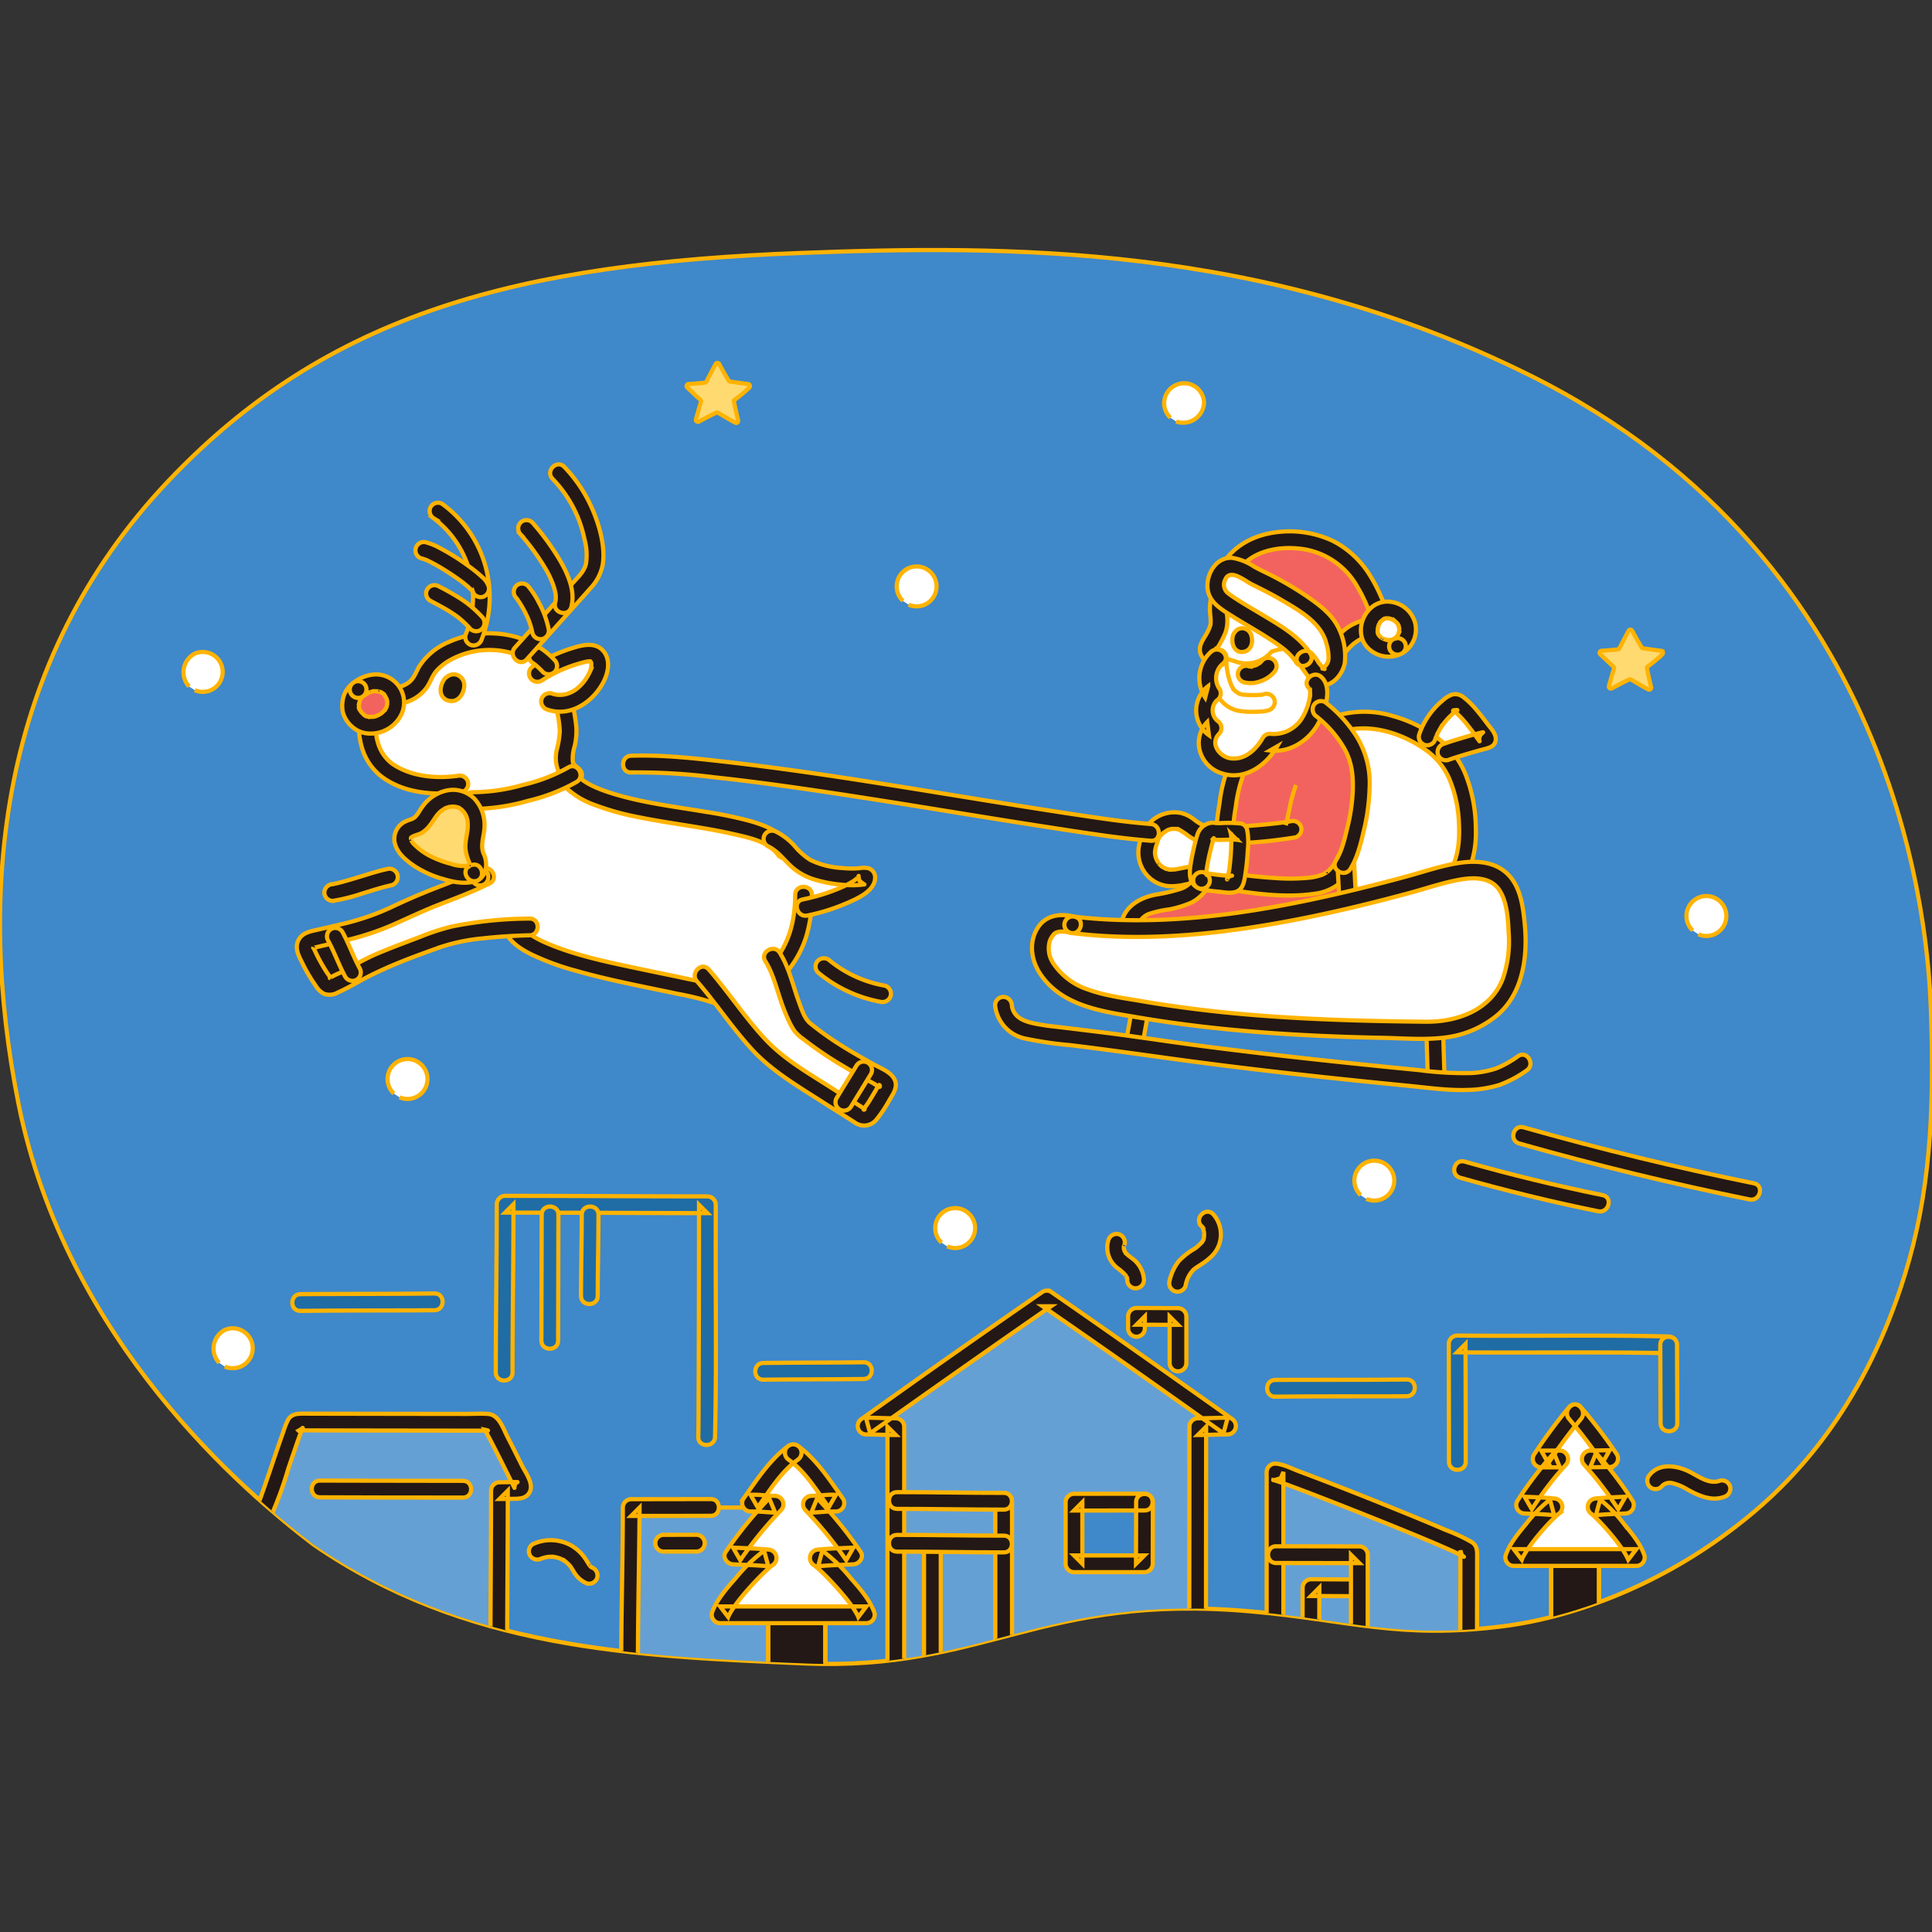 <!DOCTYPE svg PUBLIC "-//W3C//DTD SVG 1.1//EN" "http://www.w3.org/Graphics/SVG/1.1/DTD/svg11.dtd">
<!-- Uploaded to: SVG Repo, www.svgrepo.com, Transformed by: SVG Repo Mixer Tools -->
<svg width="800px" height="800px" viewBox="0 -59.77 461.855 461.855" xmlns="http://www.w3.org/2000/svg" xmlns:xlink="http://www.w3.org/1999/xlink" fill=" #FFB300" stroke=" #FFB300">
<rect x="0" y="-59.77" width="461.855" height="461.855" fill="#333333" stroke="none"/>
<g id="SVGRepo_bgCarrier" stroke-width="0"/>
<g id="SVGRepo_tracerCarrier" stroke-linecap="round" stroke-linejoin="round"/>
<g id="SVGRepo_iconCarrier"> <defs> <style>.a{fill:none;}.b{fill:#3f88c9;}.c{fill:#206ca5;}.d{clip-path:url(#a);}.e{fill:#65a0d4;}.f{fill:#231815;}.g{fill:#ffffff;}.h{fill:#211715;}.i{fill:#f2635f;}.j{fill:#211916;}.k{fill:#ffda71;}</style> <clipPath id="a"> <path class="a" d="M191.654.693C124.247,3.211,78.469,14.915,40.247,55.211c-40.882,43.1-45.8,98.838-35.852,148.741,11.35,56.959,54.379,93.173,70.519,105.482,36.28,24.983,76.01,26.679,117.333,28.444,43.289,1.849,56.787-16.833,106.667-12.444,23.594,2.076,35.517,6.718,60.444,3.555,16.822-2.134,39.5-10.121,59.852-27.259,11.259-9.482,26.815-26.519,36.148-56.741,5.937-19.226,7.137-38.387,6.222-63.555-.592-16.3-5.593-106.669-96-151.556C302.025-1.677,240.323-1.125,191.654.693Z"/> </clipPath> </defs> <path class="b" d="M191.654.693C124.247,3.211,78.469,14.915,40.247,55.211c-40.882,43.1-45.8,98.838-35.852,148.741,11.35,56.959,54.379,93.173,70.519,105.482,36.28,24.983,76.01,26.679,117.333,28.444,43.289,1.849,56.787-16.833,106.667-12.444,23.594,2.076,35.517,6.718,60.444,3.555,16.822-2.134,39.5-10.121,59.852-27.259,11.259-9.482,26.815-26.519,36.148-56.741,5.937-19.226,7.137-38.387,6.222-63.555-.592-16.3-5.593-106.669-96-151.556C302.025-1.677,240.323-1.125,191.654.693Z"/> <path class="c" d="M350.384,289.658q0-12.6-.039-25.207l-.006-2.945-2,2c13.349.138,26.7-.033,40.05.067,3.5.026,7.01.07,10.514.156,2.575.063,2.574-3.937,0-4-13.345-.326-26.7-.166-40.048-.174q-5.257,0-10.516-.049a2.027,2.027,0,0,0-2,2q.022,11.379.039,22.757,0,2.7.006,5.4c0,2.574,4,2.578,4,0Z"/> <path class="c" d="M304.839,274.107c8.926-.116,17.856-.05,26.781-.078,1.553,0,3.107,0,4.66-.023,2.572-.033,2.579-4.033,0-4-8.925.116-17.855.051-26.781.079-1.553,0-3.107,0-4.66.022-2.571.034-2.579,4.034,0,4Z"/> <path class="c" d="M182.477,270.05c8-.107,16-.053,23.992-.16,2.572-.035,2.579-4.035,0-4-8,.107-16,.053-23.992.16-2.572.034-2.579,4.034,0,4Z"/> <path class="c" d="M71.81,253.605c8.981-.119,17.965-.08,26.947-.124,1.707-.009,3.415-.013,5.122-.036,2.572-.034,2.579-4.034,0-4-8.981.12-17.965.081-26.947.125-1.707.008-3.415.012-5.122.035-2.572.034-2.579,4.035,0,4Z"/> <path class="c" d="M122.52,268.321c0-13.4.229-26.806.231-40.209l-2,2c13.807,0,27.613.069,41.42.111q3.465.01,6.93.016l-2-2q0,23.887-.1,47.776c-.014,2.57-.01,5.141-.072,7.71s3.939,2.574,4,0c.361-15.087.15-30.205.166-45.3q.006-5.1.007-10.191a2.028,2.028,0,0,0-2-2c-12.728,0-25.456-.081-38.184-.111q-5.083-.013-10.166-.016a2.03,2.03,0,0,0-2,2c0,13.4-.228,26.805-.231,40.209,0,2.574,4,2.578,4,0Z"/> <path class="c" d="M396.9,261.729c0,6.24.067,12.481.068,18.721,0,2.574,4,2.578,4,0,0-6.24-.067-12.481-.068-18.721,0-2.574-4-2.578-4,0Z"/> <path class="c" d="M129.492,230.592c0,10.043-.068,20.085-.069,30.128,0,2.574,4,2.578,4,0,0-10.043.068-20.085.069-30.128,0-2.574-4-2.578-4,0Z"/> <path class="c" d="M139.071,230.592c0,6.48-.181,12.959-.184,19.438,0,2.574,4,2.578,4,0,0-6.479.181-12.958.184-19.438,0-2.574-4-2.578-4,0Z"/> <g class="d"> <path class="e" d="M150.491,339.063c0-10.111.8-32.288.8-38.441,8.959,0,24.285-.013,38.29-.029v41.73"/> <path class="e" d="M286.3,329.286c0-7.84.035-42,.035-48,1.837,0,5.4-.141,7.151-.141-11.4-8.1-30.353-21.478-43.243-30.366C237.352,259.663,218.4,273.04,207,281.14c1.754,0,5.314.141,7.151.141,0,6,0,48.976,0,56.815"/> <path class="e" d="M304.8,330.929V292.11c.21-.478,45.695,17.423,46.316,18.746,0,3.765-.031,19.54-.031,27.913"/> <path class="f" d="M306.8,330.929V292.11l-.585,1.414c-.093.106-1.892.688-1.843.513l.106.023a2.368,2.368,0,0,0,.318.089c.345.114.691.223,1.034.341,1.159.4,2.309.827,3.458,1.255,3.626,1.352,7.234,2.752,10.837,4.164q6.49,2.543,12.951,5.162,3.055,1.24,6.1,2.5c1.83.761,3.067,1.279,4.914,2.078,1.389.6,2.777,1.207,4.141,1.861.43.206.864.412,1.278.649a2.459,2.459,0,0,0,.363.218c.277.093-.238-.186-.252-.2.191.2-.281-.4-.231-.313l-.273-1.01c0,9.305-.03,18.609-.031,27.913,0,2.574,4,2.578,4,0q0-9.191.02-18.383,0-3.834.01-7.668c0-1.521.131-2.918-1.283-3.831a41.546,41.546,0,0,0-6.138-2.868c-3.831-1.65-7.689-3.236-11.554-4.805-7.841-3.181-15.708-6.31-23.635-9.269-1.673-.624-3.568-1.626-5.37-1.806a2.043,2.043,0,0,0-2.335,2.046c-.023.412,0,.832,0,1.244v37.5c0,2.574,4,2.578,4,0Z"/> <path class="f" d="M397.183,295.632a2.521,2.521,0,0,1,2.656-.829,12.1,12.1,0,0,1,3.56,1.516c2.649,1.446,5.753,2.889,8.791,1.743a2.055,2.055,0,0,0,1.4-2.46,2.015,2.015,0,0,0-2.46-1.4c-2.683,1.012-5.351-1.3-7.689-2.356-2.9-1.316-6.808-1.83-9.084.954a2.06,2.06,0,0,0,0,2.829,2.016,2.016,0,0,0,2.829,0Z"/> <path class="f" d="M169.914,298.593q-9.513.021-19.026.029a2.03,2.03,0,0,0-2,2c0,10.1-.25,20.207-.348,30.309-.026,2.71-.048,5.421-.049,8.132,0,2.574,4,2.578,4,0,0-10.782.224-21.565.348-32.346.023-2.032.048-4.063.049-6.095l-2,2q9.513,0,19.026-.029c2.573-.006,2.578-4.006,0-4Z"/> <path class="f" d="M166.469,307.133q-3.906.006-7.813.009a2,2,0,0,0,0,4q3.907,0,7.813-.009a2,2,0,0,0,0-4Z"/> <path class="f" d="M315.356,338.155c0-6.13.043-12.26.044-18.39l-2,2c3.85,0,7.7.049,11.55.043,2.574,0,2.579-4,0-4-3.85.006-7.7-.042-11.55-.043a2.028,2.028,0,0,0-2,2c0,6.13-.043,12.26-.044,18.39,0,2.574,4,2.578,4,0Z"/> <path class="f" d="M326.945,336.335q.021-12.216.009-24.431a2.028,2.028,0,0,0-2-2c-6.626,0-13.252-.028-19.878-.028-2.574,0-2.579,4,0,4,6.626,0,13.252.027,19.878.028l-2-2q0,12.215-.009,24.431c0,2.574,4,2.578,4,0Z"/> <path class="e" d="M119.245,336.1c0-11.2.152-28.367.15-39.518,1.518,0,3.352-.064,4.61-.064a.923.923,0,0,0,.849-1.33c-2-3.94-5.045-10.239-7.406-14.484a.909.909,0,0,0-.8-.465c-4.173,0-36.374-.038-45.22-.076a.813.813,0,0,0-.785.369c-.882,1.593-6.223,18.333-7.287,20.457l2.963,15.26"/> <path class="f" d="M65.085,302a90.2,90.2,0,0,0,3.824-10.643c.726-2.138,1.448-4.277,2.193-6.408.279-.8.559-1.592.854-2.382.112-.3.23-.6.345-.9s-.238.269-.048.115c.015-.012.279-.366.007-.063l-.882.514a4.749,4.749,0,0,1,1.6-.067l2.288.007,5.449.012q6.639.015,13.277.023,10.843.016,21.688.027a4.984,4.984,0,0,0,.635,0c.058-.007.145.022.2,0,.312.008.105-.066-.621-.219q.174.315.346.633c.818,1.508,1.606,3.033,2.385,4.562.809,1.588,1.605,3.182,2.4,4.777q.513,1.029,1.027,2.059c.16.32.32.641.481.96q.151.3.3.608.251.49.093.19l.273-1.01q.83-.327.3-.278c-.179,0-.358,0-.538.007-.39.006-.78.014-1.17.022-.8.015-1.6.029-2.4.032a2.029,2.029,0,0,0-2,2c0,13.173-.149,26.345-.15,39.518,0,2.574,4,2.578,4,0,0-13.173.15-26.345.15-39.518l-2,2c1.191,0,2.381-.036,3.572-.054,1.4-.021,2.76-.111,3.568-1.433,1.246-2.038-.89-4.776-1.8-6.593-1.128-2.262-2.254-4.524-3.414-6.769-1.045-2.025-2.029-5.318-4.676-5.494-1.681-.111-3.406,0-5.09,0l-9.068-.011q-10.889-.014-21.778-.035-4.037-.007-8.074-.02c-1.53-.006-2.992.036-3.824,1.562a19.663,19.663,0,0,0-1.081,2.769c-1.208,3.365-2.329,6.761-3.482,10.145-.554,1.625-1.109,3.251-1.686,4.868-.2.57-.409,1.14-.624,1.7-.082.213-.167.424-.249.637-.063.162.189-.391-.063.126-1.125,2.3,2.323,4.334,3.454,2.019Z"/> <path class="f" d="M76.469,298.17q14.685.061,29.369.057l4.853.006c2.574,0,2.578-4,0-4Q97,294.222,83.313,294.19q-3.422-.007-6.844-.02c-2.574-.011-2.578,3.989,0,4Z"/> <path class="f" d="M129.445,312.8c-.233.1.136-.041.212-.067.168-.056.336-.107.507-.152.136-.036.274-.068.412-.1-.006,0,.523-.083.361-.065s.376-.022.366-.021c.141-.007.282-.009.423-.008.177,0,.353.008.529.021.1.007.475.06.2.016a7.385,7.385,0,0,1,.917.212c.151.045.3.1.45.149.339.109-.056-.039.135.052.258.123.51.253.754.4q.2.122.4.257c.053.036.384.292.128.084a7.546,7.546,0,0,1,1.2,1.21c-.2-.261.037.071.073.124.08.119.157.24.233.362.14.222.275.447.414.669a6.374,6.374,0,0,0,3.148,2.811,2.007,2.007,0,0,0,2.46-1.4,2.057,2.057,0,0,0-1.4-2.46c.414.16,0,.015-.042-.053-.115-.182.206.224-.045-.041-.115-.122-.227-.243-.34-.366.126.137.112.155,0,0-.34-.5-.642-1.034-.982-1.54a10.315,10.315,0,0,0-3.234-3.11,10.113,10.113,0,0,0-9.307-.44,2.005,2.005,0,0,0-.717,2.736,2.063,2.063,0,0,0,2.736.718Z"/> <path class="b" d="M273.6,299.311c-.725,0-15.647.026-16.858.026v14.731h16.825C273.569,311.731,273.6,299.972,273.6,299.311Z"/> <path class="f" d="M273.6,297.311q-7.165,0-14.333.023-1.263,0-2.525,0a2.03,2.03,0,0,0-2,2v14.731a2.029,2.029,0,0,0,2,2h16.825a2.029,2.029,0,0,0,2-2c0-4.919.031-9.838.033-14.757,0-2.574-4-2.578-4,0,0,4.919-.032,9.838-.033,14.757l2-2H256.744l2,2V299.337l-2,2q7.291,0,14.585-.023,1.137,0,2.273,0C276.176,301.31,276.18,297.31,273.6,297.311Z"/> <path class="f" d="M220.892,310.244q0,13.7,0,27.408c0,2.573,4,2.578,4,0q0-13.7,0-27.408c0-2.574-4-2.578-4,0Z"/> <path class="f" d="M237.929,299.112q0,15.805,0,31.609V338.1c0,2.574,4,2.578,4,0q0-16.281,0-32.561v-6.423c0-2.574-4-2.578-4,0Z"/> <path class="f" d="M288.3,329.286q0-20.28.031-40.558,0-3.724,0-7.447l-2,2c2.384-.007,4.766-.133,7.151-.141a2.018,2.018,0,0,0,1.009-3.727q-16.92-12.021-33.936-23.908-4.645-3.24-9.306-6.458a1.948,1.948,0,0,0-2.019,0q-17.442,12.03-34.706,24.315-4.27,3.021-8.536,6.051A2.018,2.018,0,0,0,207,283.14c2.385.008,4.767.134,7.151.141l-2-2v19.581q0,13.836,0,27.671,0,4.782,0,9.563c0,2.574,4,2.578,4,0q0-10.446,0-20.893,0-13.654,0-27.308v-8.614a2.03,2.03,0,0,0-2-2c-2.384-.007-4.766-.133-7.151-.141l1.01,3.727q16.92-12.021,33.935-23.907,4.646-3.24,9.307-6.459h-2.019q17.442,12.03,34.706,24.315,4.27,3.021,8.536,6.051l1.01-3.727c-2.385.008-4.767.134-7.151.141a2.03,2.03,0,0,0-2,2q0,19.806-.03,39.613,0,4.2,0,8.392c0,2.573,4,2.578,4,0Z"/> <path class="f" d="M214.448,300.934c8.508,0,17.016.175,25.525.178,2.574,0,2.578-4,0-4-8.509,0-17.017-.175-25.525-.178-2.574,0-2.578,4,0,4Z"/> <path class="f" d="M214.448,311.156c8.508,0,17.016.175,25.525.178,2.574,0,2.578-4,0-4-8.509,0-17.017-.175-25.525-.178-2.574,0-2.578,4,0,4Z"/> <path class="f" d="M283.606,266.059V254.948a2.029,2.029,0,0,0-2-2c-3.309,0-6.617-.036-9.926-.037a2.029,2.029,0,0,0-2,2v2.87a2,2,0,0,0,4,0v-2.87l-2,2c3.309,0,6.617.036,9.926.037l-2-2v11.111a2,2,0,0,0,4,0Z"/> <path class="f" d="M273.473,246.2a6.828,6.828,0,0,0-2.958-5.243c-.268-.214-.541-.42-.813-.628-.229-.175.244.214.031.02-.1-.089-.2-.168-.3-.258-.077-.072-.148-.15-.223-.223-.345-.337.124.215-.006.01-.115-.18-.226-.357-.331-.542-.221-.389.074.264,0,.022-.034-.115-.079-.225-.111-.341-.026-.093-.044-.187-.067-.28-.091-.368,0,.275,0,.028,0-.171-.084-.518.007-.664-.053.085-.075.361,0,.084.04-.152.077-.3.126-.449a2.017,2.017,0,0,0-1.4-2.461,2.046,2.046,0,0,0-2.46,1.4,6.131,6.131,0,0,0,1.869,6.455c.273.228.559.44.841.656l.125.1q.188.142-.122-.094a1.11,1.11,0,0,0,.217.177,9.276,9.276,0,0,1,.977.924c.06.067.2.176.228.266-.05-.172-.194-.269-.024-.016a5.885,5.885,0,0,1,.309.526c.173.319-.077-.279-.021-.048.025.105.062.215.093.318.079.268-.029-.039,0-.138a2.522,2.522,0,0,0,.012.406,2,2,0,1,0,4,0Z"/> <path class="f" d="M287.192,233.325c.425.434-.047-.128.15.153a3.057,3.057,0,0,1,.259.452c-.109-.235.049.164.064.212.052.17.089.342.13.515l.038.209q-.03-.222-.009-.009c.013.171.022.342.023.514s-.007.329-.016.494-.068.4,0,.107c-.039.181-.079.36-.133.538-.1.313.2-.3-.077.192-.083.147-.167.291-.263.43-.187.271.286-.274-.13.155a10.828,10.828,0,0,1-1.557,1.394,16.9,16.9,0,0,0-3.858,3,11.843,11.843,0,0,0-2.242,4.81,2.043,2.043,0,0,0,1.4,2.46,2.022,2.022,0,0,0,2.461-1.4,6.9,6.9,0,0,1,1.988-3.878,8.276,8.276,0,0,1,.864-.617c.4-.262.8-.513,1.195-.779a15.043,15.043,0,0,0,2.291-1.859,7.275,7.275,0,0,0,.258-9.924c-1.8-1.842-4.632.987-2.828,2.828Z"/> <path class="f" d="M183.654,325.945v12.723H197.3V325.945"/> <path class="a" d="M197.3,325.945v11.723"/> <path class="a" d="M183.654,337.668V325.945"/> <path class="g" d="M189.624,287.508c-3.469,2.436-7.185,7.792-10.213,12.059,1.906-.119,4.17.238,5.893.254-3.749,3.678-5.774,6.418-10.063,12.376,2.263.119,5.218.125,8.43.467-2.461,1.641-10.286,9.98-11.528,13.592H207.1c-1.242-3.612-9.068-11.951-11.528-13.592,3.211-.342,6.166-.348,8.43-.467-4.289-5.958-6.315-8.7-10.063-12.376,1.723-.016,3.986-.373,5.893-.254C196.808,295.3,193.092,289.944,189.624,287.508Z"/> <path class="f" d="M188.614,285.781c-4.553,3.286-7.726,8.258-10.93,12.777a2.012,2.012,0,0,0,1.727,3.009c1.972-.088,3.924.211,5.893.254l-1.414-3.414a97.422,97.422,0,0,0-10.376,12.78c-.945,1.312.348,2.941,1.727,3.01,2.813.139,5.625.181,8.43.467l-1.01-3.727a38.211,38.211,0,0,0-6.731,6.489c-2.166,2.466-4.578,5.166-5.716,8.3a2.015,2.015,0,0,0,1.929,2.531H207.1a2.014,2.014,0,0,0,1.928-2.531c-1.137-3.133-3.549-5.833-5.716-8.3a38.142,38.142,0,0,0-6.731-6.489l-1.009,3.727c2.8-.286,5.617-.328,8.43-.467,1.378-.069,2.671-1.7,1.727-3.01a97.5,97.5,0,0,0-10.376-12.78l-1.414,3.414c1.968-.043,3.921-.342,5.893-.254a2.012,2.012,0,0,0,1.727-3.009c-3.2-4.518-6.377-9.49-10.93-12.777a2.015,2.015,0,0,0-2.736.717,2.045,2.045,0,0,0,.717,2.737c3.943,2.847,6.725,7.436,9.5,11.342l1.727-3.01c-1.972-.088-3.925.211-5.893.254a2.023,2.023,0,0,0-1.414,3.414,91.361,91.361,0,0,1,9.75,11.971l1.727-3.009c-2.813.139-5.625.181-8.43.467a2.019,2.019,0,0,0-1.01,3.727c.109.074.507.381.211.145.2.161.4.331.6.5.515.449,1.013.919,1.5,1.4,1.18,1.149,2.311,2.35,3.4,3.582,1.046,1.179,2.068,2.386,3,3.66.439.6.863,1.218,1.247,1.858.154.257.3.516.44.783.06.118.109.251.178.363.166.271-.135-.368.037.108l1.929-2.532H172.143l1.928,2.532c.061-.167.093-.169,0-.019.07-.109.111-.244.171-.359.137-.261.276-.52.426-.774.375-.636.794-1.247,1.226-1.845.95-1.316,2-2.56,3.078-3.775,1.063-1.2,2.162-2.367,3.307-3.489.495-.484,1-.962,1.518-1.419.2-.175.4-.347.606-.514.247-.2-.231.173-.009,0,.094-.071.192-.138.289-.2a2.019,2.019,0,0,0-1.009-3.727c-2.8-.286-5.617-.328-8.43-.467l1.726,3.009a91.368,91.368,0,0,1,9.751-11.971,2.022,2.022,0,0,0-1.414-3.414c-1.969-.043-3.921-.342-5.893-.254l1.727,3.01c2.77-3.907,5.551-8.5,9.5-11.342a2.059,2.059,0,0,0,.718-2.737A2.016,2.016,0,0,0,188.614,285.781Z"/> <path class="f" d="M382.261,328.553v-15.74H370.823v18.25"/> <path class="a" d="M382.261,312.813v15.74"/> <path class="a" d="M370.823,331.063v-18.25"/> <path class="g" d="M376.518,278.026c-2.908,2.172-6.022,6.946-8.561,10.749,1.6-.106,3.5.213,4.94.227-3.142,3.278-4.84,5.721-8.435,11.031,1.9.106,4.374.112,7.066.417-2.062,1.462-8.622,8.9-9.663,12.115h29.306c-1.041-3.22-7.6-10.653-9.663-12.115,2.691-.305,5.168-.311,7.066-.417-3.6-5.31-5.293-7.753-8.435-11.031,1.444-.014,3.341-.333,4.939-.227C382.54,284.972,379.425,280.2,376.518,278.026Z"/> <path class="f" d="M375.1,276.612A122.187,122.187,0,0,0,366.687,288a2.016,2.016,0,0,0,1.727,3.01c1.494,0,2.989-.006,4.483-.006l-1.414-3.415a86.527,86.527,0,0,0-8.748,11.437,2.018,2.018,0,0,0,1.727,3.009c2.358.123,4.716.164,7.066.417l-1.009-3.727a33.155,33.155,0,0,0-5.721,5.834c-1.854,2.246-3.9,4.681-4.861,7.476a2.016,2.016,0,0,0,1.928,2.532h29.306a2.016,2.016,0,0,0,1.928-2.532c-.962-2.8-3.007-5.23-4.861-7.476a33.19,33.19,0,0,0-5.721-5.834l-1.009,3.727c2.35-.253,4.707-.294,7.066-.417a2.018,2.018,0,0,0,1.727-3.009,86.527,86.527,0,0,0-8.748-11.437L380.139,291c1.554-.018,3.109-.063,4.663-.068a2.016,2.016,0,0,0,1.727-3.01,120.511,120.511,0,0,0-8.6-11.312c-1.68-1.956-4.5.884-2.829,2.828a111.754,111.754,0,0,1,7.971,10.5l1.727-3.009c-1.554,0-3.109.05-4.663.068a2.023,2.023,0,0,0-1.415,3.414,80.18,80.18,0,0,1,8.123,10.627l1.727-3.01c-2.359.123-4.716.164-7.066.417a2.02,2.02,0,0,0-1.01,3.727c.164.12.143.1-.063-.05.089.072.176.146.262.221.144.134.293.262.437.395.41.38.8.777,1.193,1.178,1,1.035,1.957,2.114,2.879,3.22.88,1.054,1.724,2.135,2.5,3.27a15.2,15.2,0,0,1,1.538,2.686l1.929-2.532H361.865l1.929,2.532a5.242,5.242,0,0,1,.485-1.011c.3-.535.629-1.051.972-1.557a42.572,42.572,0,0,1,2.578-3.388c.894-1.072,1.82-2.118,2.787-3.123.393-.409.793-.812,1.207-1.2.17-.159.345-.311.516-.469.086-.075.173-.149.262-.221-.206.154-.227.17-.063.05a2.02,2.02,0,0,0-1.01-3.727c-2.35-.253-4.708-.294-7.066-.417l1.727,3.01a80.258,80.258,0,0,1,8.122-10.627A2.023,2.023,0,0,0,372.9,287c-1.494,0-2.989,0-4.483.006l1.726,3.009a113.487,113.487,0,0,1,7.793-10.577C379.594,277.492,376.778,274.65,375.1,276.612Z"/> </g> <path class="g" d="M349.81,146.166c2.011-6.555.912-17-2.87-23.171a15.06,15.06,0,0,0-2.153-2.7l.87-.316c2.066-.751,8.276-2.585,9.461-2.793a.822.822,0,0,0,.359-.12c.215-.165.071-.44-.075-.646-1.8-2.56-4.662-6.459-6.806-7.986a1.281,1.281,0,0,0-.59-.277,1.333,1.333,0,0,0-.877.308c-2.973,2.037-5.623,5.942-6.146,8.734-6.074-4.008-14.771-6.288-21.466-3.78,0,0-17.49,43.126-1.34,44.872s30.638-9.688,30.638-9.688A13.665,13.665,0,0,0,349.81,146.166Z"/> <path class="f" d="M320.049,115.349c6.8-2.46,14.722-.046,20.451,3.934a16.622,16.622,0,0,1,5.9,6.978,30.187,30.187,0,0,1,2.355,10.6c.182,3.549.01,7.513-1.665,10.73-1.188,2.28,2.263,4.305,3.454,2.019a23.847,23.847,0,0,0,2.257-11.155,35.764,35.764,0,0,0-2.173-12.351,20.445,20.445,0,0,0-6.508-9.085A31.541,31.541,0,0,0,333,111.412a23.3,23.3,0,0,0-14.013.08c-2.4.869-1.366,4.736,1.063,3.857Z"/> <path class="h" d="M343.112,116.918c.057-.18.116-.359.182-.536.015-.042.232-.551.1-.258.173-.384.364-.761.57-1.129a17.815,17.815,0,0,1,1.328-2.021,16.558,16.558,0,0,1,1.878-2,8.563,8.563,0,0,1,.794-.655c.088-.065.179-.127.273-.185q.545-.31-.829-.088c0-.007.561.431.159.1a23.839,23.839,0,0,1,3.359,3.575c.524.654.856,1.1,1.389,1.819q.375.508.742,1.023.174.242.346.484l.165.234q.274.453.008-.353l.273-1.009-.1.141.718-.717c.3-.141-.331.016-.445.043-.331.081-.66.168-.988.257-.924.25-1.844.515-2.763.786-1.724.508-3.456,1.015-5.147,1.626a2.051,2.051,0,0,0-1.4,2.46,2.017,2.017,0,0,0,2.46,1.4c1.887-.681,3.821-1.241,5.746-1.8.925-.269,1.852-.535,2.785-.775,1.322-.34,2.806-.709,2.857-2.408.042-1.377-1.289-2.713-2.068-3.759-.9-1.215-1.83-2.417-2.824-3.56a18.725,18.725,0,0,0-2.823-2.707,3.079,3.079,0,0,0-2.742-.628,6.676,6.676,0,0,0-2.271,1.433,17.876,17.876,0,0,0-5.593,8.15,2,2,0,1,0,3.857,1.064Z"/> <path class="i" d="M270.139,160.89a5.542,5.542,0,0,1,2.053-2.976c1.213-1.115,3.7-1.832,5.832-2.06a32.866,32.866,0,0,0,5.01-1.3,7.486,7.486,0,0,0,4.1-3.406,18.714,18.714,0,0,1,15.057-7.176,86.21,86.21,0,0,1,19.545,2.487c.041,1.683.315,6,.357,7.68.031,1.255.9,2.654-3.725,4.18a96.76,96.76,0,0,1-18.822,4.069c-9.239.828-20.145,1.272-26.6,1.221C269.024,163.58,270.139,160.89,270.139,160.89Z"/> <path class="i" d="M293.994,76.021c3.876-6.2,11.487-7.352,17.675-6.512,10.676,1.449,15.675,9.829,18.753,19.963a.928.928,0,0,1-1.235,1.057c-1.605-.621-3.548.015-5.342,1-2.392,1.316-4.043,3.628-5.611,5.863"/> <path class="h" d="M295.721,77.03c3.322-5.158,9.929-6.34,15.632-5.562a17.984,17.984,0,0,1,13.1,9A33.78,33.78,0,0,1,326.69,84.9c.333.8.636,1.607.924,2.422q.205.579.4,1.163.111.336.218.674c.036.112.072.225.107.338q.154.689.413-.669l1.01-.273a12.651,12.651,0,0,1-1.646-.257,7.754,7.754,0,0,0-2.058.2,12.041,12.041,0,0,0-3.916,1.73,22.553,22.553,0,0,0-5.632,6.157c-1.483,2.111,1.984,4.112,3.454,2.019,1.543-2.2,3.154-4.406,5.67-5.545a4.363,4.363,0,0,1,3.024-.4,3.054,3.054,0,0,0,3.456-1.423c.676-1.249.112-2.553-.3-3.785-.366-1.1-.763-2.187-1.2-3.259a38.738,38.738,0,0,0-2.957-5.95,22.519,22.519,0,0,0-9.023-8.5,24.327,24.327,0,0,0-13.213-2.119c-5.346.607-10.183,2.98-13.153,7.592-1.4,2.171,2.063,4.179,3.454,2.019Z"/> <path class="i" d="M321.087,146.943c1.886-2.921,3.89-11.558,4.174-15.44.29-3.963.4-8.88-1.651-12.355a30.888,30.888,0,0,0-7.827-9.328,32.589,32.589,0,0,0-11.967,7.154,75.688,75.688,0,0,0-8.094,8.073,15.615,15.615,0,0,0-2.135,5.457c-.071.407-.743,5.974-.743,7.836l.9,12.538a99.873,99.873,0,0,0,12.06,1.284c10.733.421,13.427-1.01,15.784-6.229"/> <path class="g" d="M289.76,96.983a1.849,1.849,0,0,1-.452-2.871,15.423,15.423,0,0,0,1.629-2.964c.734-1.622.458-2.757.339-4.46a11.441,11.441,0,0,1,.546-4.634,9.113,9.113,0,0,0,1.32,1.315c4.7,3.862,12.736,2.206,15.952,7.554a2.567,2.567,0,0,1,2.237-.972,3.159,3.159,0,0,1,1.913,1.954,9.458,9.458,0,0,1,.232,4.291A6.854,6.854,0,0,0,315,99.112c-.183,1.029-.33,2.977-.588,4.447-3.565-.846-23.214-6.083-23.214-6.083A3.44,3.44,0,0,1,289.76,96.983Z"/> <path class="g" d="M287.916,110.317a4.994,4.994,0,0,1,1.917-4.337,6.439,6.439,0,0,1,1.129-8.56l.421-.333,3.993,1.286a7.8,7.8,0,0,0,8.593-2.349c2.5-.955,7.768-1.715,9.042,1.323,3.307,2.353,2.572,4.705,2.352,6.763a22.244,22.244,0,0,1-.259,2.953,14.05,14.05,0,0,1-3.641,7.733,9.356,9.356,0,0,1-7.87,2.845,11.617,11.617,0,0,1-5.907,5.431,7.281,7.281,0,0,1-7.611-1.457c-1.9-1.966-2.077-5.5-.069-7.356A4.934,4.934,0,0,1,287.916,110.317Z"/> <path class="g" d="M289.175,97.666a20,20,0,0,0,.717,5.643,11.773,11.773,0,0,0,1.825,4.108,7.272,7.272,0,0,0,3.957,2.646,18.65,18.65,0,0,0,3.839.338c.662,0,1.326-.016,1.985-.079a6.562,6.562,0,0,0,1.779-.308,2.05,2.05,0,0,0,1.4-2.46,2.022,2.022,0,0,0-2.46-1.4,3.332,3.332,0,0,1-.573.15c-.51.1.4-.026.027,0-.156.009-.311.03-.467.042-.68.05-1.364.062-2.046.051s-1.372-.058-2.056-.124c-.383-.037.5.1-.052-.01-.135-.026-.271-.047-.405-.079-.112-.026-.224-.072-.336-.092q-.234-.084.175.079c-.085-.039-.167-.081-.249-.126-.2-.107-.39-.233-.583-.355q-.286-.21-.075-.047c-.1-.082-.2-.167-.3-.255-.161-.144-.3-.3-.457-.454-.2-.189.27.452.019,0-.144-.257-.3-.5-.422-.77q-.061-.13-.12-.261.155.373.025.057c-.078-.2-.157-.407-.229-.614a18.007,18.007,0,0,1-.7-2.714c-.013-.069-.129-.822-.083-.474-.036-.273-.062-.549-.084-.824-.043-.558-.056-1.115-.044-1.674a2,2,0,0,0-4,0Z"/> <path class="a" d="M316.554,98.968a13.986,13.986,0,0,0-2.308,3.09c-.792,1.64.018,4.058-.1,5.812"/> <path class="h" d="M291.725,95.548c-.137-.02-.274-.041-.409-.072,0,0-.5-.163-.332-.09s-.16-.1-.19-.117c-.242-.162.154.188-.024-.026-.133-.16.084.242-.046-.082.048.12.065.224.1.343-.057-.176.075-.21,0-.033-.089.212.11-.2.137-.242a22.361,22.361,0,0,0,2.007-3.8,9.249,9.249,0,0,0,.344-4.22,11.142,11.142,0,0,1,.378-4.465,2,2,0,0,0-3.857-1.063,14.314,14.314,0,0,0-.51,5.652,10.382,10.382,0,0,1,.069,2.127,8.258,8.258,0,0,1-.782,1.942c-.8,1.579-2.1,2.89-1.7,4.812a4.393,4.393,0,0,0,3.746,3.192,2.066,2.066,0,0,0,2.461-1.4,2.015,2.015,0,0,0-1.4-2.46Z"/> <path class="h" d="M294.775,92.025c-.4,1.124-.291,3.754,1.851,4.073,2.845.111,3.138-3.05,2.248-4.583C298.145,90.261,295.863,89.65,294.775,92.025Z"/> <path class="f" d="M293.189,124.876a34.294,34.294,0,0,0-1.644,7.235c-.229,1.4-.434,2.8-.592,4.2a8.253,8.253,0,0,0-.037,2.558,2.013,2.013,0,0,0,2.46,1.4,2.051,2.051,0,0,0,1.4-2.461c.073.362.029.58.049.2.008-.159.008-.319.018-.478.027-.426.072-.851.12-1.275.032-.285.07-.568.1-.853.049-.405-.066.465.009-.064.023-.161.045-.322.068-.483q.144-.995.311-1.984a33.312,33.312,0,0,1,1.6-6.934,2.007,2.007,0,0,0-1.4-2.46,2.061,2.061,0,0,0-2.461,1.4Z"/> <path class="g" d="M288.511,139.975c-2.459-.5-4.016-2.378-5.854-3.214a5.611,5.611,0,0,0-5.286.679,6.151,6.151,0,0,0-2.428,2.993c-.587,1.84-1.213,3.524-.579,5.348a5.885,5.885,0,0,0,6.062,4.317c1.689-.059,5.221-1.156,6.989-.9"/> <path class="h" d="M289.043,138.047a10.485,10.485,0,0,1-3.669-1.976,8.294,8.294,0,0,0-3.009-1.484,8.12,8.12,0,0,0-7.828,2.685,10.842,10.842,0,0,0-2.2,4.933,8.166,8.166,0,0,0,.917,5.962,7.88,7.88,0,0,0,6.338,3.911,14.148,14.148,0,0,0,3.85-.43c.779-.152,1.558-.31,2.343-.425-.083.012-.367.036.027,0,.2-.019.408-.041.613-.052a5.708,5.708,0,0,1,.987.026,2.011,2.011,0,0,0,2-2,2.049,2.049,0,0,0-2-2,12.488,12.488,0,0,0-3.661.333c-.586.106-1.168.225-1.753.337-.242.046-.484.092-.728.134-.14.024-.285.038-.424.069-.187.042.374-.021-.085.007a8.571,8.571,0,0,1-1,.015c-.094-.006-.188-.019-.282-.023-.228-.008-.06.079.178.027a1.746,1.746,0,0,1-.618-.127c-.218-.057-.426-.134-.64-.205.42.139.014,0-.168-.1a5.485,5.485,0,0,1-.637-.405c.069.051.282.265.033.012-.117-.119-.244-.226-.359-.348-.08-.084-.155-.171-.231-.259.241.279-.018-.026-.071-.107-.164-.251-.306-.508-.45-.77a4.27,4.27,0,0,1-.416-1.8,7.22,7.22,0,0,1,.4-1.864c.118-.389.246-.776.369-1.164a3.513,3.513,0,0,1,.343-.656c.3-.52-.12.118.091-.137.1-.116.2-.227.3-.335.15-.155.31-.3.472-.441.029-.026.4-.319.111-.1-.257.2.012-.006.06-.04.247-.174.493-.337.75-.495a2.123,2.123,0,0,1,.662-.259,5.091,5.091,0,0,1,.5-.112c-.1.016-.329.009.049,0,.268,0,.532,0,.8,0,.134,0,.494.084.013-.009.132.026.265.048.4.078.165.038.325.1.49.138a.951.951,0,0,0,.127.046q-.673-.3-.229-.089l.165.085a15.126,15.126,0,0,1,1.7,1.1,11.984,11.984,0,0,0,4.3,2.149,2.046,2.046,0,0,0,2.46-1.4,2.022,2.022,0,0,0-1.4-2.46Z"/> <path class="f" d="M293.216,152.807c6.847,1.1,14.148,2.1,21.065,1.076a11.656,11.656,0,0,0,5.751-2.33,12.413,12.413,0,0,0,3.287-4.611,2.061,2.061,0,0,0-.718-2.736,2.016,2.016,0,0,0-2.736.718,8.805,8.805,0,0,1-2.587,3.742c.269-.208-.151.093-.211.129-.167.1-.331.2-.5.3a3.574,3.574,0,0,1-.752.333,13.167,13.167,0,0,1-2.614.6,48.192,48.192,0,0,1-8.843.066,99.656,99.656,0,0,1-10.075-1.142,2.062,2.062,0,0,0-2.46,1.4,2.016,2.016,0,0,0,1.4,2.46Z"/> <path class="f" d="M308.576,136.553q-.609.106-1.221.2c-.235.034-.469.068-.7.1.436-.061-.351.046-.425.055-1.093.139-2.187.259-3.283.368q-3.852.384-7.72.574a2.043,2.043,0,0,0-2,2,2.02,2.02,0,0,0,2,2,115.342,115.342,0,0,0,14.416-1.438,2.017,2.017,0,0,0,1.4-2.46,2.046,2.046,0,0,0-2.46-1.4Z"/> <path class="g" d="M312.047,97.719c-3.233-5.3-15.34-10.529-20.032-14.381-1.4-1.154-1.615-2.814-1.2-4.584.441-1.862,2.108-3.511,3.985-3.14s3.99,1.921,5.732,2.713a74.249,74.249,0,0,1,13.8,8.362c2.94,2.45,4.195,4.427,4.778,7.351.5,2.515,1.375,5.425-1.971,7.753-1.977,1.375-4.318-3.53-5.093-4.074"/> <path class="h" d="M313.241,96.467c-2.584-4.094-7.245-6.727-11.286-9.16-2.144-1.29-4.322-2.529-6.418-3.9a21.538,21.538,0,0,1-2.108-1.487,2.627,2.627,0,0,1-.512-3.173c1.171-2.7,4.683.36,6.278,1.146,2.366,1.166,4.706,2.339,6.982,3.677,4.239,2.494,9.749,5.473,10.932,10.651a10.771,10.771,0,0,1,.473,3.614,2.816,2.816,0,0,1-.513,1.317c-.19.261-.482.442-.668.7q-.488.278-.156.2l.163-.013c.2-.215.383.422.082-.03-.1-.154-.321-.259-.5-.455a10.9,10.9,0,0,1-.841-1.029,11.248,11.248,0,0,0-1.687-2.216c-1.976-1.618-4.822,1.2-2.828,2.828a1.776,1.776,0,0,1,.249.249c-.273-.337.124.18.187.269.336.475.666.954,1.016,1.417a8.04,8.04,0,0,0,2.757,2.581c3.147,1.516,6.181-2.138,6.638-4.983a15.162,15.162,0,0,0-1.729-8.78c-1.577-2.944-4.4-5.077-7.094-6.937a78.764,78.764,0,0,0-8.831-5.237c-1.331-.683-2.7-1.287-4-2.017a13.427,13.427,0,0,0-5.192-2.1c-3.817-.322-6.259,3.758-5.976,7.173.27,3.263,2.984,4.914,5.5,6.51,2.948,1.869,6.009,3.553,8.941,5.449,2.4,1.553,5.131,3.292,6.69,5.763,1.37,2.172,4.833.167,3.454-2.019Z"/> <path class="h" d="M297.368,103.322a6.309,6.309,0,0,0,3.792-.177,7.466,7.466,0,0,0,3.426-2.229,2.164,2.164,0,0,0,.586-1.414,2.036,2.036,0,0,0-.586-1.414,2.01,2.01,0,0,0-1.414-.586,1.941,1.941,0,0,0-1.414.586,4.959,4.959,0,0,1-.812.794l.4-.313a6.289,6.289,0,0,1-1.325.765l.477-.2a6.267,6.267,0,0,1-1.562.431l.532-.072a4.444,4.444,0,0,1-1.075.011l.532.072a3.137,3.137,0,0,1-.5-.109,2.02,2.02,0,0,0-2.461,1.4,2.042,2.042,0,0,0,1.4,2.46Z"/> <path class="f" d="M319.734,146.461c.066,2.562.291,5.118.357,7.68a2,2,0,0,0,4,0c-.066-2.562-.291-5.118-.357-7.68a2,2,0,0,0-4,0Z"/> <path class="f" d="M285.4,150.141a5.769,5.769,0,0,1-3.259,2.594,40.238,40.238,0,0,1-5.435,1.293c-3.6.567-7.52,2.512-8.5,6.33-.641,2.5,3.216,3.559,3.857,1.063A4.437,4.437,0,0,1,274.7,158.7a25.146,25.146,0,0,1,4.871-1.081,24.694,24.694,0,0,0,5.308-1.649,10.284,10.284,0,0,0,3.977-3.806,2,2,0,1,0-3.454-2.019Z"/> <path class="g" d="M287.233,150.7c-1.266-.425-.711-3.052-.637-3.593a56.942,56.942,0,0,1,1.666-7.082,1.913,1.913,0,0,1,2.01-1.094c1.334.234,4.586-.151,5.916.111.49,1.666-.184,11.222-1.164,12.367C294.549,151.963,288.164,151.01,287.233,150.7Z"/> <path class="j" d="M287.765,148.769a1.388,1.388,0,0,1,.7.543c-.246-.351.048.071.011.082s-.114-.619-.066-.206c.039.336,0-.152,0-.243a6.946,6.946,0,0,1,.035-.763c.008-.088.066-.578.018-.186-.045.365.006-.019.02-.108.2-1.269.448-2.523.746-3.772.261-1.093.53-2.189.861-3.263a1.934,1.934,0,0,0,.06-.192c.05-.267-.169.384-.163.371s.166-.282.046-.106.071-.066.074-.072c-.02.043-.261.134-.062.047.274-.12-.305.069-.015,0,.229-.057-.087.008-.111.006.06.006.343-.016.048-.012-.431,0,.411.055.406.054.076.01.151.02.228.027.3.027.595.034.893.036.807,0,1.613-.034,2.419-.053.376-.008.752-.015,1.127-.008.189,0,.377.009.565.023.063,0,.127.015.19.016.257,0-.518-.085-.141-.017l-1.4-1.4c.02.075.029.154.051.229.1.338-.054-.606-.022-.165.02.262.041.523.05.786.025.719.013,1.439-.012,2.157-.056,1.666-.192,3.329-.391,4.984-.059.494.058-.393-.024.178-.023.164-.048.327-.074.49-.059.368-.124.734-.2,1.1-.055.253-.114.506-.189.754-.032.106-.078.212-.105.319-.061.235.3-.53.056-.152a.457.457,0,0,0-.05.081c.024-.191.443-.512.619-.611-.1.055.616-.225.234-.121.215-.059.528-.04.146-.03-.153,0-.3.01-.456.008-.73-.006-1.46-.075-2.184-.153q-.34-.037-.68-.079l-.273-.034c-.445-.055.4.057-.008,0s-.844-.122-1.265-.191a12.027,12.027,0,0,1-1.716-.35,2.017,2.017,0,0,0-2.46,1.4,2.044,2.044,0,0,0,1.4,2.46,24.5,24.5,0,0,0,4.529.744c1.408.167,3.458.583,4.755-.2s1.519-2.653,1.728-4a55.633,55.633,0,0,0,.58-5.791,15.964,15.964,0,0,0-.177-4.875,1.974,1.974,0,0,0-1.4-1.4,28.608,28.608,0,0,0-5.07-.1c-.351,0-.7-.017-1.047-.036-.136-.008-.393-.069.2.029-.2-.034-.414-.065-.62-.083a3.346,3.346,0,0,0-1.132.1,4.061,4.061,0,0,0-2.724,2.489,28.783,28.783,0,0,0-.913,3.381c-.336,1.392-.619,2.79-.827,4.207-.322,2.188-.266,4.583,2.115,5.532a2.006,2.006,0,0,0,2.46-1.4A2.06,2.06,0,0,0,287.765,148.769Z"/> <path class="f" d="M289.548,96.006a8.455,8.455,0,0,0-1.442,10.983l.717-2.736A7.3,7.3,0,0,0,289,115.986l-.405-3.142a7.168,7.168,0,0,0-1.724,7.039,7.806,7.806,0,0,0,5.2,5.217c5.464,1.815,10.632-1.874,13.253-6.449l-1.727.99c4.8.612,9.328-2.41,11.571-6.521,1.483-2.718,3.563-8.527.657-11.086-1.925-1.7-4.765,1.124-2.828,2.829q.341.345.039-.07a2.78,2.78,0,0,1,.108.4c.006.193.038.392.044.59.007.282-.011.564-.03.845-.04.6.184-.831-.044.293a14.416,14.416,0,0,1-1.594,4.523,7.985,7.985,0,0,1-7.923,4.2,1.953,1.953,0,0,0-1.727.991c-1.583,2.764-4.339,5.4-7.793,4.856-2.59-.41-4.894-3.576-2.652-5.815a2.03,2.03,0,0,0-.4-3.141,3.31,3.31,0,0,1-.174-4.825,2.038,2.038,0,0,0,.718-2.737,4.51,4.51,0,0,1,.816-6.135c1.971-1.661-.871-4.479-2.828-2.829Z"/> <path class="g" d="M333.532,93.727a3.416,3.416,0,0,0,1.541-4.422c-.526-1.29-2.9-2.9-4.846-1.716a3.841,3.841,0,0,0-1.417,4.781A3.733,3.733,0,0,0,333.532,93.727Z"/> <path class="h" d="M335.074,96.472a6.6,6.6,0,0,0,3.232-7.291,6.9,6.9,0,0,0-5.438-5.011,5.913,5.913,0,0,0-4.494.878,7.14,7.14,0,0,0-2.553,3.278,6.952,6.952,0,0,0-.465,3.1,5.825,5.825,0,0,0,1.258,3.285,6.97,6.97,0,0,0,8.46,1.761,2.013,2.013,0,0,0,.718-2.736,2.05,2.05,0,0,0-2.737-.718l-.1.053q-.288.132.162-.064a2,2,0,0,0-.324.111c-.108.032-.218.061-.329.084-.216.047-.419-.03.086,0-.22-.014-.451.033-.674.026-.113,0-.225-.014-.337-.022-.394-.026.512.093.03,0a5.16,5.16,0,0,1-.6-.158c-.1-.033-.212-.093-.316-.115.478.1.257.112.069.018a5.174,5.174,0,0,1-.575-.337c-.193-.13-.22-.3.051.05a2.923,2.923,0,0,0-.287-.254c-.143-.138-.26-.3-.4-.44.376.364.164.213.063.055-.041-.066-.076-.135-.117-.2-.1-.161-.071-.369.091.237-.018-.067-.05-.133-.072-.2a5.071,5.071,0,0,1-.129-.517c-.1-.457.047.531.009.04-.014-.175-.018-.351-.015-.526s.028-.366.039-.549c-.042.746.013,0,.069-.219.041-.158.089-.315.143-.469.061-.17.23-.385-.053.108.049-.087.085-.184.131-.273.094-.183.206-.352.315-.527.208-.331-.322.367-.06.072.094-.106.186-.214.286-.315.064-.064.134-.122.2-.186.139-.137.3-.131-.105.068.2-.1.412-.262.606-.383.371-.23-.427.124-.018,0,.117-.035.23-.076.349-.106s.246-.031.351-.07c-.337.042-.4.053-.18.035q.117-.007.234-.006c.1,0,.194,0,.29.011.256.019.2.135-.128-.023a5.817,5.817,0,0,0,.674.165,2.279,2.279,0,0,0,.326.118l-.266-.112c.07.031.139.064.208.1a5.832,5.832,0,0,1,.683.4c.157.107.3.327-.05-.05.046.049.116.095.166.138a5.279,5.279,0,0,1,.45.435c.066.073.125.157.194.226-.39-.391-.19-.253-.088-.1.049.075.1.151.139.229.028.05.054.1.079.152q.118.257-.09-.216a5.76,5.76,0,0,0,.206.678,2.935,2.935,0,0,0,.066.341c-.042-.342-.052-.406-.029-.19.006.075.011.151.014.227,0,.112,0,.225,0,.338,0,.075-.007.149-.012.224q-.033.323.032-.2c-.075.245-.1.506-.182.752a1.385,1.385,0,0,0-.075.208q.2-.461.069-.174c-.032.066-.066.132-.1.2-.054.1-.111.193-.171.286-.041.062-.083.124-.127.184.2-.254.237-.3.105-.139-.078.083-.151.17-.231.251s-.282.2-.343.31l.219-.169c-.064.047-.129.093-.195.136-.136.09-.277.17-.421.247a2.019,2.019,0,0,0-.717,2.737A2.043,2.043,0,0,0,335.074,96.472Z"/> <path class="f" d="M322.814,147.953c1.691-2.711,2.5-6.1,3.219-9.179a49.322,49.322,0,0,0,1.371-9.984,21.375,21.375,0,0,0-2.794-11.985,31.791,31.791,0,0,0-7.817-8.712,2.012,2.012,0,0,0-2.737.718,2.051,2.051,0,0,0,.718,2.736,26.746,26.746,0,0,1,6.577,7.61c1.878,3.281,2.187,6.7,2.025,10.428a44.361,44.361,0,0,1-1.28,8.461c-.634,2.642-1.281,5.556-2.736,7.888-1.367,2.19,2.092,4.2,3.454,2.019Z"/> <path class="a" d="M309.819,127.9c-.345.852-.663,1.965-.915,2.849-.695,2.436-.841,4.33-1.537,6.766"/> <path class="g" d="M256.444,161.309c27.072,3.356,58.388-3.317,87.524-11.642,5.147-1.471,11.477-2.765,15.2,1.082,1.891,1.955,2.535,4.775,2.961,7.461,1.3,8.2.8,17.766-5.493,23.185a22.582,22.582,0,0,1-14.8,5.091c-27.973-.254-51.743-1.3-78.051-6.6-5.658-1.14-11.507-3.99-14.125-9.133a7.713,7.713,0,0,1-.611-6.148c.758-1.981,2.169-4.689,7.393-3.3"/> <path class="f" d="M270.635,181.162c-.445,2.647-.958,5.283-1.4,7.93a2.171,2.171,0,0,0,.2,1.541,2,2,0,0,0,3.655-.477c.443-2.648.956-5.283,1.4-7.93a2.166,2.166,0,0,0-.2-1.541,2,2,0,0,0-3.656.477Z"/> <path class="f" d="M341.021,187.415c.073,3.453.186,6.906.308,10.357a2,2,0,0,0,4,0c-.122-3.451-.235-6.9-.308-10.357a2,2,0,0,0-4,0Z"/> <path class="f" d="M256.444,163.309c17.78,2.169,35.877.15,53.376-3.229,9.162-1.768,18.236-3.971,27.241-6.412,4.067-1.1,8.124-2.523,12.288-3.214,3.1-.515,6.926-.472,8.934,2.351s2.22,7.16,2.38,10.521a27.386,27.386,0,0,1-1.324,10.611c-2.768,7.688-10.9,10.614-18.481,10.54-18.265-.179-36.554-.739-54.7-2.973q-6.714-.826-13.383-1.971c-4.194-.717-8.578-1.271-12.6-2.728a15.949,15.949,0,0,1-8.252-6.1,6.415,6.415,0,0,1-.95-5.564,4.906,4.906,0,0,1,1.1-1.718c1.057-.775,2.572-.5,3.83-.181,2.5.624,3.563-3.232,1.063-3.857-3.409-.853-7-.476-8.962,2.754-2.172,3.565-1.451,7.881.863,11.192,5.27,7.541,14.92,8.722,23.29,10.14,19.369,3.283,38.976,4.48,58.6,4.865,4.861.1,9.922.545,14.752-.09a23.94,23.94,0,0,0,12.378-5.3c6.237-5.257,7.362-14.177,6.609-21.83-.4-4.1-.966-8.852-4.047-11.9-2.989-2.957-7.292-3.3-11.249-2.752-4.412.612-8.695,2.126-12.981,3.29q-7.385,2.006-14.833,3.765c-18.991,4.448-38.638,7.67-58.2,6.423q-3.382-.214-6.746-.628a2.011,2.011,0,0,0-2,2,2.048,2.048,0,0,0,2,2Z"/> <path class="f" d="M237.881,180.555a9.082,9.082,0,0,0,6.968,7.9,90.109,90.109,0,0,0,11,1.627c8.543,1.03,17.045,2.249,25.571,3.412,18.245,2.487,36.559,4.469,54.884,6.265,4.793.47,9.649,1.182,14.473,1.029a27.852,27.852,0,0,0,7.658-1.191,27.436,27.436,0,0,0,6.507-3.456c2.152-1.4.149-4.86-2.019-3.454a24.436,24.436,0,0,1-5.184,2.93,22.306,22.306,0,0,1-6.126,1.135,82.346,82.346,0,0,1-12.422-.712q-12.923-1.249-25.827-2.661c-8.766-.963-17.524-1.988-26.268-3.128-8.232-1.074-16.428-2.368-24.668-3.367-2.26-.274-4.52-.554-6.78-.826q-1.93-.233-3.863-.457c-.313-.036-.626-.074-.939-.108q-.784-.1-.365-.039c.15.021.159.022.025,0-.351-.05-.7-.107-1.05-.165-2.951-.493-7.125-1.02-7.573-4.741a2.062,2.062,0,0,0-2-2,2.012,2.012,0,0,0-2,2Z"/> <path class="g" d="M94.284,106.529a7.518,7.518,0,0,0,6.4-3.528c.551-.9.9-1.916,1.473-2.806a9.931,9.931,0,0,1,1.981-2.164c5.246-4.455,13.307-5.553,19.905-3.226a32.684,32.684,0,0,1,4.369,2.219c.9.827,1.928,1.5,2.753,2.418,0,0,3.531,5.8,3.853,10.03.138,1.816.732,3.579.8,5.4.092,2.428-.959,4.584-.935,6.809a10.114,10.114,0,0,0,1.189,4.849c7.645,8.674,35.6,8.364,46.534,13.244a13.466,13.466,0,0,1,4.26,2.783c2.573,2.5,4.19,4.261,5.451,7.578.645,7.54-1,15.888-6.2,21.685,1.811,4.36,2.946,10.126,5.619,14a71.9,71.9,0,0,0,8.2,5.953c4.725,2.887,6.625,3.914,10.991,6.347.564.314,1.161.763,1.225,1.406a1.539,1.539,0,0,1-.245,1c-.872,1.273-2.6,4.668-4.166,6.342a1.546,1.546,0,0,1-1.971.242c-4.193-2.7-14.642-9.1-20.337-13.393-4.121-3.1-9.314-10.019-13.46-15.387l-.206-.079c-8.655-3.31-45.1-7.367-49.115-16.074,0,0-.033-.072-.093-.208-5.7.306-13.03,1.073-17.32,2.574-2.765.968-8.573,3.215-13.217,5.046-5.151,2.031-7.367,3.884-11.966,6.028-.585.272-1.241.624-1.829.358a2.05,2.05,0,0,1-.748-.713,41.8,41.8,0,0,1-4.41-7.783,1.864,1.864,0,0,1,1.257-2.553c5.736-1.46,13.413-2.632,20.836-6.42,6.247-3.188,13.345-5.414,19.592-8.6a76.825,76.825,0,0,1-2.793-8.968,114.6,114.6,0,0,1-2.042-13.305c-7.955,1.136-14.431-.841-17.931-3.662-4.166-3.359-7.263-16.105.416-17.242a7.328,7.328,0,0,0,2.2-.4"/> <path class="g" d="M184.543,140.79c3.387,1.49,4.733,4.644,7.859,6.561s10.367,2.957,13.975,2.305c.322-.058.762-.064.856.249a.629.629,0,0,1-.035.362c-.687,2.2-5.552,4.122-8.1,5.025a43.915,43.915,0,0,1-6.642,1.875"/> <path class="f" d="M211.868,198.849a3.14,3.14,0,0,0-.935-.732c-1.712-.954-3.044-1.691-4.316-2.409l-.168.311c-1.113,1.826-3.6,5.882-4.715,7.708l-.382.577c1.775,1.122,3.317,2.094,4.424,2.807a1.546,1.546,0,0,0,1.971-.242c1.566-1.674,3.294-5.069,4.166-6.342a1.539,1.539,0,0,0,.245-1A1.275,1.275,0,0,0,211.868,198.849Z"/> <path class="f" d="M73.017,167.33a1.864,1.864,0,0,1,1.315-2.4c1.729-.44,3.633-.854,5.654-1.321,1.322,2.7,3.212,7.073,4.512,9.713-1.333.738-2.718,1.5-4.436,2.3-.585.272-1.241.624-1.829.358a2.05,2.05,0,0,1-.748-.713,41.8,41.8,0,0,1-4.41-7.783C73.053,167.43,73.034,167.38,73.017,167.33Z"/> <path class="g" d="M128.46,101.219A36.15,36.15,0,0,1,139.1,96.6a4.222,4.222,0,0,1,2.963.023c1.8.939,1.479,3.635.557,5.446a12.209,12.209,0,0,1-4.572,5.1,7.987,7.987,0,0,1-6.678.756"/> <path class="f" d="M86.732,110.881c-1.24,2.245-.988,5.151-.357,7.54a13.542,13.542,0,0,0,4.791,7.419c5.393,4.092,12.824,4.6,19.29,3.72a2.012,2.012,0,0,0,1.4-2.46,2.054,2.054,0,0,0-2.46-1.4c-5.222.714-11.193.179-15.637-2.9a9.526,9.526,0,0,1-3.453-5.186,9.99,9.99,0,0,1-.436-2.952,6.142,6.142,0,0,1,.063-.944c.037-.184.086-.362.134-.543.088-.331-.132.181.122-.279,1.245-2.255-2.208-4.275-3.454-2.019Z"/> <path class="f" d="M79.536,155.59a41.2,41.2,0,0,0,6.948-1.727c2.364-.713,4.724-1.507,7.139-2.031a2,2,0,0,0-1.063-3.857c-2.355.511-4.656,1.281-6.96,1.977-1.22.368-2.44.735-3.669,1.068-.526.142-1.053.279-1.584.4-.2.046-.41.09-.616.129-.11.021-.223.036-.332.059-.356.077.5-.059.137-.016a2.061,2.061,0,0,0-2,2,2.012,2.012,0,0,0,2,2Z"/> <path class="f" d="M120.931,163.187c1.175,2.452,3.811,4.061,6.154,5.228a61.237,61.237,0,0,0,10.5,3.855c8.035,2.3,16.266,3.813,24.432,5.55a63.513,63.513,0,0,1,9.226,2.36,2.017,2.017,0,0,0,2.461-1.4,2.046,2.046,0,0,0-1.4-2.461,54.889,54.889,0,0,0-7.7-2.031c-3.767-.823-7.55-1.571-11.322-2.369-7.536-1.594-15.66-3.22-22.586-6.223a24.174,24.174,0,0,1-4.285-2.309c-.143-.1-.285-.2-.424-.308.342.262-.047-.042-.117-.1-.232-.211-.468-.415-.685-.642-.1-.107-.2-.219-.3-.328-.273-.3.2.329-.073-.1a6.934,6.934,0,0,1-.429-.742c-1.112-2.321-4.562-.294-3.454,2.018Z"/> <path class="f" d="M190.086,154.172c-.017,5.87-1.324,11.58-5.261,16.1a2.051,2.051,0,0,0,0,2.829,2.019,2.019,0,0,0,2.829,0,25.063,25.063,0,0,0,5.048-8.868,33.5,33.5,0,0,0,1.384-10.063c.007-2.575-3.993-2.578-4,0Z"/> <path class="f" d="M133.092,110a27.5,27.5,0,0,1,.733,5,23.108,23.108,0,0,1-.7,4.386,8.413,8.413,0,0,0,.365,5.209,8.459,8.459,0,0,0,2.627,2.645,2.014,2.014,0,0,0,2.736-.717,2.047,2.047,0,0,0-.717-2.737c-.182-.133,0,0,.077.061-.091-.078-.186-.153-.277-.232-.205-.176-.405-.357-.6-.547-.093-.093-.18-.193-.274-.284-.17-.164-.068-.154,0,.011-.065-.17-.01-.1,0,0-.019-.171-.1-.342-.128-.513a9.609,9.609,0,0,1,.419-3.6,15.555,15.555,0,0,0,.425-4.578,43.109,43.109,0,0,0-.828-5.175A2,2,0,1,0,133.092,110Z"/> <path class="f" d="M134.663,127.944a19.806,19.806,0,0,0,7.681,4.783,62.275,62.275,0,0,0,10.378,2.868c7.541,1.538,15.227,2.336,22.732,4.054,3.634.832,8.1,1.732,10.44,4.812a2.064,2.064,0,0,0,2.736.717,2.013,2.013,0,0,0,.718-2.736c-2.517-3.316-6.388-4.931-10.3-6.014a100.881,100.881,0,0,0-10.316-2.121c-7.7-1.29-15.586-2.2-23.038-4.62-3.045-.989-6.169-2.306-8.207-4.571-1.726-1.918-4.547.918-2.829,2.828Z"/> <path class="f" d="M129.47,102.946a34.407,34.407,0,0,1,5.943-3.066q1.593-.621,3.24-1.088c.514-.145,1.03-.289,1.554-.394a2.318,2.318,0,0,1,.872-.031c-.1-.019.127.07.124.069-.127-.047-.174-.275-.017-.011.188.319-.149-.2.071.1.025.035.126.276.034.05-.1-.247.014.08.03.143.019.081.033.163.053.243-.045-.181-.008-.244-.014-.024s-.006.413-.012.619c-.007.231.014-.046.019-.082-.013.09-.03.181-.049.271-.046.21-.095.419-.157.626-.034.111-.266.716-.116.375a12.4,12.4,0,0,1-1.429,2.394,11.221,11.221,0,0,1-1.827,1.821,7.126,7.126,0,0,1-2.862,1.285A5.6,5.6,0,0,1,131.9,106a2.02,2.02,0,0,0-2.46,1.4,2.041,2.041,0,0,0,1.4,2.461c5.543,1.94,11.091-1.928,13.509-6.775,1.067-2.138,1.6-5,.034-7.042-2.012-2.614-5.484-1.556-8.124-.7a38.789,38.789,0,0,0-8.806,4.151,2,2,0,1,0,2.019,3.454Z"/> <path class="f" d="M124.578,92.876a23.709,23.709,0,0,0-17.392.869,15.386,15.386,0,0,0-6.985,5.829c-.739,1.285-1.157,2.691-2.333,3.671a5.623,5.623,0,0,1-3.584,1.284c-2.572.028-2.579,4.028,0,4a9.627,9.627,0,0,0,7.562-3.716c1-1.3,1.426-2.957,2.494-4.2a12.648,12.648,0,0,1,3.218-2.556,19.418,19.418,0,0,1,15.957-1.321c2.441.835,3.489-3.027,1.063-3.857Z"/> <path class="f" d="M132.582,98.028a18.563,18.563,0,0,0-3.158-2.731,1.486,1.486,0,0,0-.744-.237,2.053,2.053,0,0,0-1.992.954,2.02,2.02,0,0,0-.2,1.542l.2.477a2.014,2.014,0,0,0,.717.718c.23.161.457.327.679.5l-.405-.313a16.114,16.114,0,0,1,2.074,1.92,2.056,2.056,0,0,0,2.829,0,2.01,2.01,0,0,0,.586-1.414l-.072-.532a1.99,1.99,0,0,0-.514-.882Z"/> <path class="i" d="M86.5,105.941a3.8,3.8,0,0,0-1.282,3.7,4.4,4.4,0,0,0,1.82,2.3,4.314,4.314,0,0,0,2.921.233,4.875,4.875,0,0,0,2.314-1.442,3.609,3.609,0,0,0,.7-3.72,3.362,3.362,0,0,0-2.768-2.234A4.648,4.648,0,0,0,86.5,105.941Z"/> <path class="f" d="M84.6,103.345a6.468,6.468,0,0,0-2.539,3.648,8.008,8.008,0,0,0-.129,3.347,6.794,6.794,0,0,0,2.2,3.575,6.445,6.445,0,0,0,4.423,1.681,8.131,8.131,0,0,0,7.579-4.99,6.711,6.711,0,0,0-6.957-9.114,9.443,9.443,0,0,0-4.574,1.853,2,2,0,1,0,2.019,3.454,13.161,13.161,0,0,1,1.508-.937,1.455,1.455,0,0,1,.4-.192c-.029,0-.442.16-.1.048a6.611,6.611,0,0,1,.713-.21c.561-.121-.409.013.15-.025.188-.012.377-.014.565-.008a2.374,2.374,0,0,0,.58.044c-.252.073-.359-.069-.123-.014.163.038.324.069.484.117.072.021.287.055.328.112l-.226-.095c.062.029.123.059.182.091.1.058.2.107.292.167.034.022.385.283.126.076s.078.078.105.1c.082.077.156.163.237.24.145.138.144.32-.007-.037a3.134,3.134,0,0,0,.235.345,5.669,5.669,0,0,0,.338.629l-.086-.208c.037.094.072.19.1.286s.058.194.083.293c.006.024.121.512.048.181s.008.148.01.187c.006.127.006.253,0,.38q0,.114-.012.228-.034.342.015-.079s-.178.707-.186.737c-.1.35.018.008.036-.053a2.178,2.178,0,0,1-.205.406c-.05.089-.107.172-.158.26-.248.419.286-.271-.054.079-.209.214-.409.432-.633.631-.1.089-.2.176-.307.259.327-.259.1-.077.024-.032-.225.134-.439.28-.673.4-.082.042-.556.219-.1.057-.1.036-.2.076-.3.11-.162.054-.67.272-.851.213l.241-.032c-.075.009-.15.016-.226.021-.128.01-.256.016-.385.019a2.355,2.355,0,0,1-.783-.029c.358.167.177.029,0-.007-.123-.023-.245-.051-.365-.084a1.416,1.416,0,0,1-.277-.088q.387.177.1.038c-.078-.039-.153-.083-.226-.129a.982.982,0,0,1-.222-.152l.179.137c-.077-.063-.152-.128-.226-.2a6.54,6.54,0,0,1-.495-.5c-.072-.081-.3-.368-.043-.028-.079-.106-.155-.214-.227-.324s-.139-.216-.2-.328c-.049-.086-.094-.173-.137-.262l.089.219c-.117-.073-.108-.411-.15-.549-.089-.286.034.519.039.282,0-.1-.017-.2-.022-.294-.009-.2-.008-.391,0-.586,0-.072.008-.143.014-.214.031-.369.063-.088-.017.084a5.373,5.373,0,0,0,.158-.7,3.609,3.609,0,0,0,.119-.355c.043.043-.218.446.005.009.05-.1.1-.192.16-.285.034-.058.07-.113.108-.168q.186-.261-.069.081c0-.03.184-.2.186-.206.079-.082.565-.467.143-.156a2.05,2.05,0,0,0,.717-2.737A2.022,2.022,0,0,0,84.6,103.345Z"/> <path class="h" d="M112.93,133.613a48.634,48.634,0,0,0,13.333-1.947,43.635,43.635,0,0,0,11.575-4.509c2.191-1.343.183-4.8-2.019-3.454a39.793,39.793,0,0,1-10.62,4.106,44.535,44.535,0,0,1-12.269,1.8c-2.575-.054-2.574,3.946,0,4Z"/> <path class="h" d="M106.376,102.392c-.906,1.023-1.913,3.868.229,5.122,2.978,1.333,4.64-1.9,4.348-3.913C110.714,101.955,108.548,100.331,106.376,102.392Z"/> <path class="f" d="M195.546,172.705a32.624,32.624,0,0,0,14.912,7.009,2.057,2.057,0,0,0,2.46-1.4,2.017,2.017,0,0,0-1.4-2.46,28.649,28.649,0,0,1-13.147-5.98,2.056,2.056,0,0,0-2.828,0,2.015,2.015,0,0,0,0,2.828Z"/> <path class="f" d="M115.041,147.949c-3.483,1.759-7.141,3.123-10.777,4.528-3.8,1.469-7.5,3.079-11.178,4.831a60.307,60.307,0,0,1-11.731,3.92c-1.768.43-3.544.82-5.316,1.23s-3.711.687-4.656,2.447c-1.047,1.95.04,3.848.92,5.619a38.471,38.471,0,0,0,3.2,5.394,4.984,4.984,0,0,0,1.961,1.886,3.915,3.915,0,0,0,3.251-.292c1.675-.744,3.288-1.631,4.886-2.525,6.268-3.5,13.074-6,19.835-8.393a45.525,45.525,0,0,1,10.174-2.06c3.645-.4,7.313-.639,10.979-.713,2.571-.052,2.58-4.052,0-4a96.731,96.731,0,0,0-18.49,1.873,54.04,54.04,0,0,0-7.645,2.494C97,165.5,93.535,166.781,90.139,168.22c-3.071,1.3-5.9,3.017-8.845,4.56a19.7,19.7,0,0,0-2.366,1.17c-.235.17.036.061.187.177a1.933,1.933,0,0,1-.287-.408c-.253-.445-.589-.857-.865-1.289a40.913,40.913,0,0,1-2.884-5.347c-.019-.043-.207-.383-.183-.455-.016.048.061.1.013.151-.164.167.395-.034.457-.049.817-.2,1.637-.393,2.457-.58,1.667-.382,3.336-.754,5-1.163a67.089,67.089,0,0,0,11.212-3.73c3.768-1.675,7.443-3.434,11.3-4.923,3.955-1.528,7.942-3.018,11.732-4.931,2.3-1.161.275-4.613-2.019-3.454Z"/> <path class="f" d="M78.423,165.064c1.526,2.808,2.583,5.852,4.109,8.661a2.019,2.019,0,0,0,2.737.717,2.042,2.042,0,0,0,.717-2.736c-1.526-2.809-2.583-5.853-4.109-8.661a2.02,2.02,0,0,0-2.737-.718,2.043,2.043,0,0,0-.717,2.737Z"/> <path class="f" d="M166.6,174.8c4.547,5.233,8.37,11.054,13.049,16.182s10.791,8.735,16.6,12.449c2.653,1.7,5.326,3.362,7.979,5.059a3.781,3.781,0,0,0,5.243-.558,30.43,30.43,0,0,0,3.166-4.753c.932-1.582,2.175-3.236,1.1-5.109-.958-1.674-3.229-2.476-4.842-3.378-3.26-1.822-6.532-3.668-9.642-5.737q-2.881-1.918-5.565-4.1c-1.4-1.133-2.091-3.441-2.695-5.089-1.438-3.925-2.341-8.2-4.58-11.775-1.362-2.178-4.825-.172-3.454,2.019,1.789,2.86,2.6,6.225,3.674,9.389a44.42,44.42,0,0,0,1.983,4.987,17.387,17.387,0,0,0,1.206,2.157,9.078,9.078,0,0,0,2.062,1.969,89.073,89.073,0,0,0,9.653,6.561q2.137,1.276,4.307,2.5.982.554,1.968,1.1l1.187.661a6.486,6.486,0,0,0,1.262.732c.143-.041.1-.529-.135-.456-.061.019-.146.239-.187.289a6.491,6.491,0,0,0-.513.849c-.45.758-.891,1.522-1.356,2.272a20.067,20.067,0,0,1-1.327,1.965c-.057.072-.3.274-.309.36-.043.287.306.14.264-.012-.036-.126-.65-.417-.746-.478-2.507-1.6-5.028-3.174-7.533-4.775-5.321-3.4-11.018-6.669-15.373-11.305-4.946-5.268-8.888-11.355-13.619-16.8-1.691-1.947-4.51.893-2.828,2.829Z"/> <path class="f" d="M203.461,204.736c1.568-2.572,3.147-5.136,4.714-7.708a2,2,0,1,0-3.453-2.019c-1.568,2.572-3.147,5.137-4.715,7.708a2,2,0,1,0,3.454,2.019Z"/> <path class="f" d="M111.411,145.242c.434,2.1.381,4.4,1.935,6.077a2.015,2.015,0,0,0,2.828,0,2.041,2.041,0,0,0,0-2.828c-.048-.053-.1-.107-.139-.163l.312.4a3.451,3.451,0,0,1-.4-.716l.2.477a23.531,23.531,0,0,1-.879-4.314,2,2,0,1,0-3.857,1.063Z"/> <path class="f" d="M183.534,142.517c2.113.981,3.466,2.738,5.088,4.337a14.464,14.464,0,0,0,5.691,3.509,30.747,30.747,0,0,0,6.644,1.332,26.761,26.761,0,0,0,3.164.153c.442-.006.884-.026,1.325-.067a7.227,7.227,0,0,0,1.013-.126c.2-.052.241.05.114,0l-1.2-.92.128.18-.273-1.01c.056-.59.056-.1-.137.075.135-.121-.274.252-.318.292a7.289,7.289,0,0,1-1.154.821,22.032,22.032,0,0,1-3.088,1.526,45.751,45.751,0,0,1-8.613,2.62c-2.525.486-1.456,4.342,1.063,3.857a47.618,47.618,0,0,0,10.061-3.23c2.275-1,5.94-2.723,6.151-5.6a2.314,2.314,0,0,0-1.562-2.469,4.96,4.96,0,0,0-2.068-.03,21.6,21.6,0,0,1-4.139-.028,19.836,19.836,0,0,1-7.724-1.946,16.357,16.357,0,0,1-3.72-3.3,14.922,14.922,0,0,0-4.432-3.433,2.059,2.059,0,0,0-2.737.718,2.017,2.017,0,0,0,.718,2.736Z"/> <path class="f" d="M150.886,124.89a146,146,0,0,1,19.822,1.156c8.891.947,17.748,2.188,26.59,3.5,18.672,2.778,37.275,5.993,55.936,8.839,7.258,1.107,14.547,2.263,21.871,2.833,2.567.2,2.554-3.8,0-4-6.375-.5-12.183-1.394-18.463-2.336-8.779-1.316-17.541-2.747-26.305-4.164-18.842-3.046-37.7-6.184-56.667-8.349-7.535-.859-15.187-1.715-22.784-1.483-2.568.078-2.579,4.079,0,4Z"/> <path class="f" d="M125.922,97.853l10.312-11.511c1.628-1.816,3.285-3.61,4.882-5.454a11.2,11.2,0,0,0,2.98-5.738c.6-4.117-.651-8.732-2.2-12.524a34,34,0,0,0-6.988-10.773c-1.788-1.86-4.614.971-2.829,2.828A29.355,29.355,0,0,1,138.2,64.07a30.7,30.7,0,0,1,1.533,5.1,14.151,14.151,0,0,1,.357,5.8c-.418,1.871-1.956,3.276-3.187,4.65l-4.491,5.013-9.315,10.4c-1.713,1.913,1.107,4.751,2.829,2.829Z"/> <path class="f" d="M124.442,67.975a54.453,54.453,0,0,1,5.793,7.933,22.118,22.118,0,0,1,2.135,4.526c.131.416.247.837.339,1.264.036.17.069.342.1.514.036.216-.009-.182.021.174a8.08,8.08,0,0,1,.022,1.164c-.006.1-.1.626-.016.206-.034.179-.076.355-.123.531-.668,2.489,3.19,3.551,3.857,1.063,1.015-3.785-.782-7.8-2.627-11.027a60.123,60.123,0,0,0-6.671-9.176,2.016,2.016,0,0,0-2.828,0,2.041,2.041,0,0,0,0,2.828Z"/> <path class="f" d="M123.38,83.129c.072.084.141.17.212.255.161.192-.17-.22-.17-.22.039.059.086.115.128.172.188.256.368.519.543.784.46.7.882,1.427,1.272,2.169q.329.624.623,1.265c.043.093.085.186.126.28,0,.008.2.459.084.188s.057.142.078.195c.049.123.1.245.143.368a18.407,18.407,0,0,1,.86,2.973,2.012,2.012,0,0,0,2.46,1.4,2.05,2.05,0,0,0,1.4-2.46,23.111,23.111,0,0,0-2.317-6.225,20.893,20.893,0,0,0-2.611-3.97,2.011,2.011,0,0,0-2.828,0,2.05,2.05,0,0,0,0,2.829Z"/> <path class="f" d="M103.676,64.133A23.6,23.6,0,0,1,111.291,92a2.013,2.013,0,0,0,1.4,2.461,2.049,2.049,0,0,0,2.46-1.4A27.56,27.56,0,0,0,105.7,60.679a2.015,2.015,0,0,0-2.737.717,2.048,2.048,0,0,0,.718,2.737Z"/> <path class="f" d="M100.789,73.728a8.663,8.663,0,0,1,1.085.358c.363.138-.195-.092-.07-.03.106.052.216.095.323.145.27.124.537.254.8.388,1.1.559,2.176,1.181,3.228,1.831q1.722,1.065,3.372,2.242.368.262.731.533.177.131.351.263l.171.13c.222.167-.282-.226-.072-.054.413.337.832.665,1.232,1.018.364.322.7.661,1.034,1.015.252.27-.065.021-.1-.139a.718.718,0,0,0,.13.188c.051.031.048.14.094.171-.067-.046-.193-.586-.132-.268a2.02,2.02,0,0,0,2.46,1.4,2.042,2.042,0,0,0,1.4-2.46,4.826,4.826,0,0,0-1.573-2.286,30.294,30.294,0,0,0-2.977-2.429,52.694,52.694,0,0,0-6.969-4.419,15.3,15.3,0,0,0-3.458-1.451,2,2,0,0,0-1.063,3.857Z"/> <path class="f" d="M102.853,83.842c1.792.947,3.6,1.88,5.3,3,.381.251.757.512,1.124.783.1.072.194.146.291.218.2.147-.291-.237,0,0,.191.158.384.312.573.473a24.943,24.943,0,0,1,2.283,2.234,2.015,2.015,0,0,0,2.829,0,2.046,2.046,0,0,0,0-2.828,26.5,26.5,0,0,0-4.961-4.257,61.586,61.586,0,0,0-5.416-3.076,2,2,0,0,0-2.018,3.454Z"/> <path class="k" d="M113.292,148.935a8.111,8.111,0,0,1-4.743.043c-4.2-.976-8.389-2.628-11.269-5.838a3.942,3.942,0,0,1-.966-1.83,2.592,2.592,0,0,1,.661-2.389,5.138,5.138,0,0,1,1.677-.865,3.747,3.747,0,0,0,2.064-1.2l.578-.661a11.018,11.018,0,0,1,3.534-4.079,6.01,6.01,0,0,1,5.605-.652,5.9,5.9,0,0,1,3.078,3.81,10.531,10.531,0,0,1,.017,5.007,7.384,7.384,0,0,0,.222,4.737,4.876,4.876,0,0,1,.5,1.947C114.194,147.8,113.7,148.809,113.292,148.935Z"/> <path class="f" d="M112.761,147.006a8.7,8.7,0,0,1-4.939-.271,24.288,24.288,0,0,1-4.778-1.756,14.9,14.9,0,0,1-3.958-2.835,3.444,3.444,0,0,1-.623-.756c-.061-.115-.244-.739-.207-.481a.8.8,0,0,1,.083-.583.484.484,0,0,1-.118.155,3.147,3.147,0,0,1,.564-.34c.652-.31,1.371-.43,2.012-.789a6.992,6.992,0,0,0,1.911-1.738c1.067-1.3,1.649-2.809,3.129-3.766a4.041,4.041,0,0,1,3.826-.536,4.3,4.3,0,0,1,2.124,3.468c.237,2.127-.661,4.153-.52,6.273a10.494,10.494,0,0,0,.738,2.946,2.5,2.5,0,0,1,.243.962c.01-.085-.077.222-.076.248.011.331-.235.177.111,0-2.294,1.169-.272,4.621,2.019,3.454a4.054,4.054,0,0,0,1.8-2.649,5.985,5.985,0,0,0-.53-3.791c-.8-2.1.229-4.3.253-6.452a9.251,9.251,0,0,0-2.469-6.658,7.23,7.23,0,0,0-6.583-1.9,9.621,9.621,0,0,0-5.637,3.642c-.639.805-1.093,1.788-1.781,2.538-.633.69-1.242.677-2.211,1.118a4.593,4.593,0,0,0-2.68,5.6c.665,2.212,2.652,3.828,4.486,5.089a24.365,24.365,0,0,0,6.839,3.118c2.663.8,5.308,1.347,8.039.546C116.289,150.141,115.24,146.279,112.761,147.006Z"/> <path class="f" d="M419.3,223.11q-27.779-5.639-55.07-13.384c-2.481-.7-3.54,3.154-1.063,3.857q27.269,7.74,55.07,13.384c2.513.51,3.588-3.345,1.063-3.857Z"/> <path class="f" d="M383.132,225.936q-16.658-3.386-33.023-8.026c-2.481-.7-3.54,3.154-1.064,3.857q16.354,4.638,33.024,8.026c2.513.51,3.588-3.344,1.063-3.857Z"/> <path class="g" d="M95.515,202.549a4.769,4.769,0,1,0-1.358-.893"/> <path class="g" d="M281.16,40.994a5.015,5.015,0,0,0,6.676-4.366A4.77,4.77,0,1,0,279.8,40.1"/> <path class="g" d="M406.015,163.577a4.77,4.77,0,1,0-1.358-.894"/> <path class="g" d="M46.555,105.23a4.77,4.77,0,1,0,.013-8.752,5.015,5.015,0,0,0-1.371,7.858"/> <path class="g" d="M217.221,84.785a4.769,4.769,0,1,0-1.358-.893"/> <path class="g" d="M326.634,226.837a4.77,4.77,0,1,0-1.358-.894"/> <path class="g" d="M226.431,238.18a4.77,4.77,0,1,0-1.357-.894"/> <path class="g" d="M53.736,266.912a4.77,4.77,0,1,0,.013-8.751,5.016,5.016,0,0,0-1.371,7.858"/> <path class="k" d="M393.7,99.76c.046-.126,2.316-1.728,3.7-3.131a.485.485,0,0,0-.287-.822c-1.913-.239-4.467-.594-4.547-.651s-1.51-2.489-2.38-4.137a.486.486,0,0,0-.859,0c-.819,1.527-1.831,3.457-2.189,4.182a.483.483,0,0,1-.364.266c-.664.095-2.445.246-3.918.334a.485.485,0,0,0-.3.843c1.056.98,2.062,1.97,3.143,2.946a.476.476,0,0,1,.135.509c-.411,1.222-.8,2.678-1.209,4.119a.486.486,0,0,0,.694.564c1.793-.952,4.181-2.179,4.319-2.186.222-.012,2.507,1.461,4.372,2.444a.485.485,0,0,0,.7-.547C394.256,102.658,393.654,99.871,393.7,99.76Z"/> <path class="k" d="M175.443,35.992c.046-.126,2.316-1.728,3.7-3.131a.485.485,0,0,0-.287-.822c-1.913-.239-4.467-.594-4.547-.651s-1.51-2.489-2.38-4.137a.486.486,0,0,0-.859,0c-.819,1.527-1.831,3.457-2.189,4.182a.483.483,0,0,1-.364.266c-.664.095-2.445.246-3.918.334a.485.485,0,0,0-.3.843c1.056.98,2.061,1.97,3.142,2.946a.474.474,0,0,1,.136.509c-.411,1.222-.8,2.678-1.209,4.119a.486.486,0,0,0,.694.564c1.793-.952,4.181-2.179,4.319-2.186.222-.011,2.507,1.461,4.372,2.444a.485.485,0,0,0,.7-.547C176,38.89,175.4,36.1,175.443,35.992Z"/> </g>
</svg>